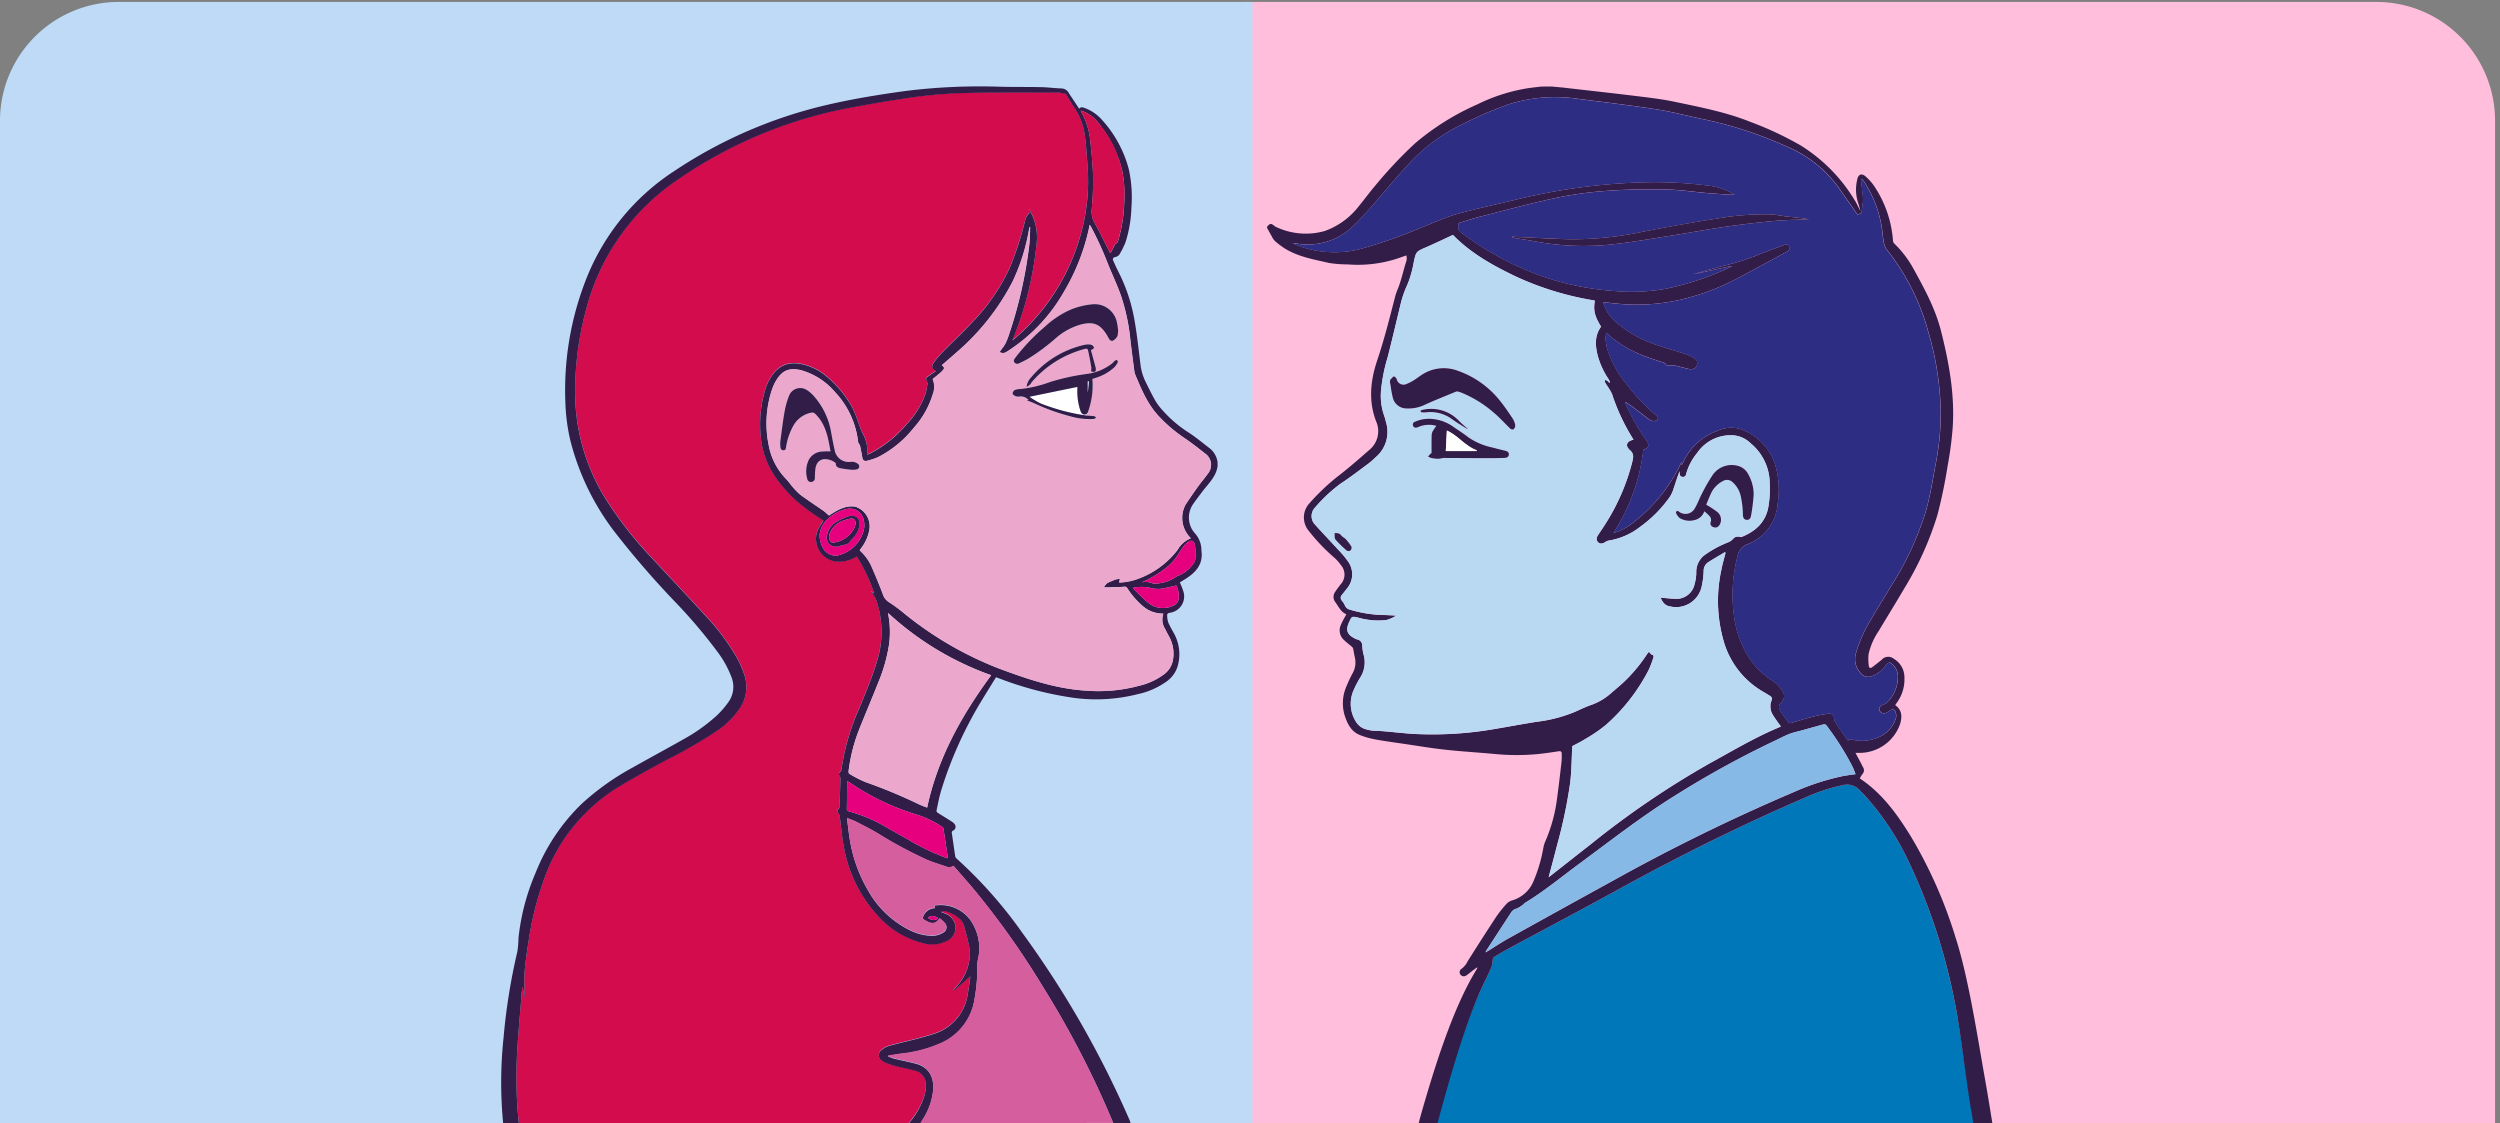 <svg xmlns="http://www.w3.org/2000/svg" xmlns:xlink="http://www.w3.org/1999/xlink" width="505" height="226.945" viewBox="0 0 505 226.945">
  <rect x="0" y="0" width="505" height="226.945" fill="#808080" stroke="none"/>
  <defs>
    <clipPath id="clip-path">
      <path id="intersexualidad-social" d="M24,0H481a24,24,0,0,1,24,24V226.945a0,0,0,0,1,0,0H0a0,0,0,0,1,0,0V24A24,24,0,0,1,24,0Z" transform="translate(811 3530)" fill="#12263f"/>
    </clipPath>
  </defs>
  <g id="Grupo_1104377" data-name="Grupo 1104377" transform="translate(-286 -3530)">
    <g id="Enmascarar_grupo_1078972" data-name="Enmascarar grupo 1078972" transform="translate(-525)" clip-path="url(#clip-path)">
      <g id="Grupo_1097941" data-name="Grupo 1097941" transform="translate(811 3530.39)">
        <path id="intersexualidad-social-2" data-name="intersexualidad-social" d="M0,0H229a24,24,0,0,1,24,24V226.944a0,0,0,0,1,0,0H0a0,0,0,0,1,0,0V0A0,0,0,0,1,0,0Z" transform="translate(251)" fill="#ffbedc"/>
        <path id="intersexualidad-social-3" data-name="intersexualidad-social" d="M24,0H253a0,0,0,0,1,0,0V226.944a0,0,0,0,1,0,0H0a0,0,0,0,1,0,0V24A24,24,0,0,1,24,0Z" fill="#bedaf7"/>
        <g id="Grupo_1104339" data-name="Grupo 1104339" transform="translate(101.369 -1.071)">
          <g id="Grupo_1075964" data-name="Grupo 1075964" transform="translate(21.557 12.793)">
            <path id="Trazado_830478" data-name="Trazado 830478" d="M259.583,259.583Z" transform="translate(1.893 3.473)" fill="#1666ba"/>
            <g id="Grupo_1104339-2" data-name="Grupo 1104339" transform="translate(-620.895 -1401.204)">
              <path id="Trazado_906158" data-name="Trazado 906158" d="M894.5,1607.313H785.54c.365-1.362.719-2.736,1.094-4.1,2.146-7.82,5.385-18.19,8.957-25.442.493-1.008.976-2.027,1.405-3.068a6.423,6.423,0,0,0,.193-1.3c.032-.182.1-.44.236-.526.976-.6,1.963-1.18,2.971-1.727,7.359-3.969,14.75-7.863,22.077-11.9,12.433-6.833,25.113-13.152,38.147-18.741a35.311,35.311,0,0,1,7.22-2.36,3.4,3.4,0,0,1,3.433.976c.354.386.751.729,1.1,1.116a54.409,54.409,0,0,1,8.721,13.087,118.865,118.865,0,0,1,9.279,27.913c1.362,6.4,2.435,15.884,3.6,22.331C894.22,1604.8,894.327,1606.058,894.5,1607.313Z" transform="translate(2.301 9.564)" fill="#0077b8"/>
              <path id="Trazado_906159" data-name="Trazado 906159" d="M811.377,1406.57c.8.075,1.62.139,2.424.225,4.677.536,9.365,1.051,14.042,1.62,2.768.343,5.557.644,8.282,1.212,5.192,1.094,10.427,2.092,15.372,4.066a67.587,67.587,0,0,1,10.255,4.806,33.2,33.2,0,0,1,10.878,11.06c.4.633.7,1.319,1.126,2.135a15.665,15.665,0,0,0-.418-1.555,8.532,8.532,0,0,1-.2-4.806c.2-1.062.923-1.3,1.716-.569a10.3,10.3,0,0,1,1.727,1.952,22.819,22.819,0,0,1,3.776,11.039.873.873,0,0,0,.257.536,21.174,21.174,0,0,1,3.958,5.235c2.188,3.98,4.355,7.971,5.482,12.422,1.609,6.34,2.778,12.755,2.371,19.331a71,71,0,0,1-1.041,7.949,100.075,100.075,0,0,1-2.06,9.9,64.046,64.046,0,0,1-6.619,14.707c-1.706,2.928-3.508,5.814-5.246,8.732a13.585,13.585,0,0,0-2.038,4.656,10.244,10.244,0,0,0,.043,2.36c.032.418.322.568.7.279.633-.483,1.255-.965,1.877-1.47a1.767,1.767,0,0,1,2.478-.225,4.34,4.34,0,0,1,2.145,3.83,8,8,0,0,1-1.523,5.031c-.1.15-.2.279-.3.429-.011.011-.011.032-.021.086,1.395.987,1.405,2.371.955,3.83a8.67,8.67,0,0,1-7.831,5.793H872.77c.429.794.837,1.555,1.234,2.317.086.172.161.354.257.526a1.121,1.121,0,0,1-.075,1.437,6.138,6.138,0,0,0-.536.89c4.506,2.982,7.531,7.219,10.288,11.671a92.775,92.775,0,0,1,9.1,20.607c2.6,8.078,4.452,20.349,5.943,28.695.633,3.519,1.169,7.037,1.759,10.567h-3.958c-.161-1.245-.279-2.5-.5-3.744-1.18-6.447-2.242-16.916-3.6-23.331a118.535,118.535,0,0,0-9.279-27.913,54.616,54.616,0,0,0-8.721-13.087c-.354-.386-.751-.74-1.1-1.116a3.444,3.444,0,0,0-3.433-.976,35.31,35.31,0,0,0-7.22,2.36c-13.034,5.589-25.724,11.907-38.147,18.741-7.327,4.034-14.718,7.928-22.077,11.9-1.008.547-2,1.126-2.971,1.727-.139.086-.2.343-.236.526a7.284,7.284,0,0,1-.193,1.3c-.418,1.041-.912,2.06-1.405,3.068-3.572,7.252-6.812,18.621-8.957,26.442-.375,1.362-.729,2.736-1.094,4.1H784.1c.29-1.18.547-2.371.88-3.54,2.575-9.011,6.361-21.486,11.285-29.456a.535.535,0,0,0,.1-.4c-.322.236-.654.472-.976.719-.418.311-.8.676-1.244.944a.843.843,0,0,1-1.191-.214.813.813,0,0,1,.29-1.169,4.026,4.026,0,0,0,1.18-1.47q2.832-4.505,5.75-8.957a24.391,24.391,0,0,1,2.135-2.682,2.588,2.588,0,0,1,1.116-.676,6.667,6.667,0,0,0,4.237-3.7,30.57,30.57,0,0,0,2.049-6.833,6.129,6.129,0,0,1,.386-1.33,31.521,31.521,0,0,0,2.424-8.947c.333-2.4.6-4.806.88-7.219a15.277,15.277,0,0,0,.032-1.566c.011-.461-.182-.6-.644-.526-1.384.214-2.757.418-4.152.558a44.846,44.846,0,0,1-8.485.011c-3.422-.322-6.844-.515-10.255-.89-2.811-.3-5.6-.783-8.4-1.191-1.931-.279-3.873-.547-5.8-.9a16.257,16.257,0,0,1-3-.858c-1.845-.719-2.6-2.371-3.143-4.1a8.492,8.492,0,0,1,.4-5.75,24.482,24.482,0,0,1,1.266-2.682,4.492,4.492,0,0,0,.408-3.261c-.129-.568-.2-1.137-.333-1.706a.762.762,0,0,0-.236-.343c-.526-.461-1.094-.869-1.588-1.352a2.592,2.592,0,0,1-.654-3.036c.3-.751.729-1.437,1.116-2.188-1.137-.429-1.577-1.609-2.3-2.532a1.726,1.726,0,0,1,.075-2.027c.3-.494.676-.944,1.019-1.416a2.9,2.9,0,0,0,.075-3.98,8.087,8.087,0,0,0-1.438-1.588,37.49,37.49,0,0,1-4.967-5.224,4.219,4.219,0,0,1,.032-5.589,44.932,44.932,0,0,1,5.45-5.235c2.3-1.749,4.473-3.658,6.651-5.557a4.893,4.893,0,0,0,1.416-5.814c-1.609-4.184-1.126-8.314.247-12.4,1.416-4.205,2.489-8.507,3.594-12.8a10.517,10.517,0,0,1,.515-1.48c.772-1.888,1.148-3.9,1.8-5.825a2.989,2.989,0,0,0-.043-1.008c-.333.118-.6.2-.869.3a25.811,25.811,0,0,1-10.974,1.513,24.3,24.3,0,0,1-3.765-.29c-3.122-.719-6.329-1.255-9.108-3.025a15.356,15.356,0,0,1-1.877-1.448,3.537,3.537,0,0,1-.6-.912c-.322-.558-.633-1.126-.944-1.684v-.236c.579-.729.815-.751,1.545-.118a.637.637,0,0,0,.2.118,14.022,14.022,0,0,0,9.869.858,15.144,15.144,0,0,0,6.994-5.128c1.083-1.3,2.07-2.671,3.165-3.958a87.231,87.231,0,0,1,8.131-8.646,51.087,51.087,0,0,1,12.54-7.842,35.711,35.711,0,0,1,10.373-3.3c.8-.107,1.609-.193,2.414-.3C809.907,1406.57,810.647,1406.57,811.377,1406.57Zm11.049,49.743a7.038,7.038,0,0,0,.2,3.165,20.528,20.528,0,0,0,3.851,7.123,39.946,39.946,0,0,0,6.029,6.383c.3.247.515.6.247.89a1.176,1.176,0,0,1-.9.257,1.909,1.909,0,0,1-.88-.418c-1.073-.8-2.113-1.631-3.186-2.435-.461-.354-.955-.654-1.437-.987-.032.043-.075.086-.107.129a42.609,42.609,0,0,0,4.237,7.531c.772,1.008.59,1.62-.547,2.006a38.776,38.776,0,0,1-6.05,16.8,11.462,11.462,0,0,0,3.6-1.792,33.218,33.218,0,0,0,9.547-11.264c.225-.429.429-.88.633-1.309a.544.544,0,0,1,.021.365c-.021.107-.054.2-.075.311a.976.976,0,0,0,.268-.375,12.057,12.057,0,0,1,7.026-6.576,6.528,6.528,0,0,1,4.43-.429,11.116,11.116,0,0,1,7.348,7.659,17.683,17.683,0,0,1,.4,7.391,9.508,9.508,0,0,1-6.125,8.3,3.023,3.023,0,0,0-1.974,2.328,30.948,30.948,0,0,0-.74,12.068,20.629,20.629,0,0,0,2.156,6.962,15.727,15.727,0,0,0,5.16,5.9,7.384,7.384,0,0,1,2.467,2.349,1.75,1.75,0,0,1-.193,2.3c-.579.7-.654,1.008-.193,1.781.451.74,1.019,1.416,1.5,2.135a.567.567,0,0,0,.772.236c1.373-.429,2.735-.848,4.13-1.2a29.34,29.34,0,0,1,3.186-.633c.869-.118,1.244.311,1.277,1.169a1.229,1.229,0,0,0,.215.569c.74,1.094,1.491,2.178,2.231,3.272.1.139.2.268.322.429.375-.515.826-.182,1.2-.129a8.429,8.429,0,0,0,4.634-.418,6.184,6.184,0,0,0,3.883-4.119,2.091,2.091,0,0,0-.129-1.169c-.2-.515-.665-.579-1.116-.257a3.527,3.527,0,0,1-.751.44.97.97,0,0,1-1.362-.494c-.15-.472.139-.912.74-1.137a1.914,1.914,0,0,0,.708-.354,7.231,7.231,0,0,0,2.274-5.01,3.313,3.313,0,0,0-1.008-2.693c-.665-.6-.858-.568-1.416.107a6.108,6.108,0,0,1-2.854,2.21,1.961,1.961,0,0,1-2.285-.687,4.094,4.094,0,0,1-.9-3.98,27.129,27.129,0,0,1,2.081-5.106c1.631-2.972,3.465-5.836,5.214-8.743a61.724,61.724,0,0,0,6.833-14.857c.858-2.993,1.352-6.093,1.91-9.161a54.645,54.645,0,0,0,1.094-10.406,60.98,60.98,0,0,0-2.542-16.692,46.1,46.1,0,0,0-8.26-16.413,3.311,3.311,0,0,1-.687-1.437c-.225-1.212-.279-2.467-.515-3.68a23.989,23.989,0,0,0-3.422-8.646c-.15-.225-.343-.418-.515-.633a1.2,1.2,0,0,0-.172.075c.075.74.15,1.48.225,2.231a13.479,13.479,0,0,1,.182,1.952c-.043.9-.225,1.8-.354,2.7,0,.032-.043.064-.064.1-.043-.064-.086-.129-.129-.2-.139.118-.279.236-.461.375a5.7,5.7,0,0,1-.429-.5l-3.54-5.053a24.649,24.649,0,0,0-10.642-8.324,80.461,80.461,0,0,0-16.542-5.407c-3.186-.644-6.34-1.523-9.547-2.017-5.4-.837-10.835-1.47-16.252-2.178a30.926,30.926,0,0,0-13.57,1.148,74.755,74.755,0,0,0-9.29,3.991,35.531,35.531,0,0,0-10.792,7.9c-2.671,2.875-5.16,5.911-7.745,8.85a47.983,47.983,0,0,1-3.5,3.733,13.159,13.159,0,0,1-10.792,3.776c-.5-.054-1.008-.15-1.566-.225.075.075.1.118.129.129.118.064.247.118.365.172a20.915,20.915,0,0,0,13.238.9,99.511,99.511,0,0,0,11.9-4.162c2.457-.944,4.849-2.113,7.37-2.832,4.076-1.159,8.239-2.006,12.358-3.025a122.156,122.156,0,0,1,24.609-3.4,84.362,84.362,0,0,1,15.158.794,14.367,14.367,0,0,1,4.205,1.674c-.622.011-1.234-.011-1.845-.054-1.287-.086-2.585-.182-3.873-.29-2.725-.236-5.439-.654-8.174-.708-3.8-.075-7.616-.032-11.4.236a76.28,76.28,0,0,0-10.363,1.362c-5.3,1.116-10.534,2.553-15.791,3.883-1.534.386-3.036.9-4.409,1.319,0,.461-.011.815.011,1.158a.652.652,0,0,0,.15.375,5.658,5.658,0,0,0,.665.569,61.765,61.765,0,0,0,16.81,8.882,57.308,57.308,0,0,0,13.774,2.714,38.729,38.729,0,0,0,10.384-.429,56.815,56.815,0,0,0,12.412-4.066c.333-.14.644-.3.976-.451-.011-.032-.021-.064-.032-.107q-3.814.837-7.627,1.663c1.791-.579,3.615-1.019,5.417-1.545a53.614,53.614,0,0,0,6.9-2.07c1.931-.848,3.937-1.523,5.911-2.263.44-.161.88-.14,1.094.343.225.5-.129.783-.536,1.008-3.4,1.834-6.769,3.712-10.191,5.492a46.7,46.7,0,0,1-12.283,4.409,39.46,39.46,0,0,1-11.94.558c-.88-.086-1.77-.182-2.66-.279a7.885,7.885,0,0,0,2.424,3.873,23.363,23.363,0,0,0,8.013,4.634c2.07.751,4.216,1.319,6.318,2.017a7.457,7.457,0,0,1,1.759.869,1.079,1.079,0,0,1,.4,1.395,1.154,1.154,0,0,1-1.2.74,2.155,2.155,0,0,1-.579-.075c-.89-.214-1.759-.461-2.65-.644a8.011,8.011,0,0,0-1.137-.043c-.225-.011-.569,0-.633-.118-.257-.493-.74-.5-1.169-.654-.976-.333-1.963-.622-2.918-1.008A23.6,23.6,0,0,1,822.426,1456.313ZM810.8,1566.28c.182-.129.29-.193.386-.268,2.735-2.146,5.46-4.3,8.2-6.436a177.961,177.961,0,0,1,23.954-16.284c4.473-2.446,8.85-5.074,13.56-7.08.268-.118.547-.236.815-.354-.536-.762-1.062-1.448-1.523-2.188a3.3,3.3,0,0,1-.526-2.553c.086-.375.333-.837.2-1.094-.172-.333-.654-.515-1.008-.751a4.673,4.673,0,0,0-.493-.3,17.245,17.245,0,0,1-8.228-10.427,29.337,29.337,0,0,1-.418-14.461c.215-1.116.547-2.2.815-3.3-.032-.054-.075-.1-.107-.15-1.137.676-2.285,1.341-3.411,2.049a2.121,2.121,0,0,0-.9,1.792,17.117,17.117,0,0,1-.354,2.875,5.285,5.285,0,0,1-6.49,4.237c-1.1-.193-1.48-.944-1.867-1.759.955.075,1.877.193,2.821.225a3.75,3.75,0,0,0,4.055-2.95,9.143,9.143,0,0,0,.343-2.349,4.248,4.248,0,0,1,1.834-3.637,21.817,21.817,0,0,1,4.709-2.51,2.826,2.826,0,0,0,.837-.59,1.258,1.258,0,0,1,1.395-.461.723.723,0,0,0,.451-.021c2.65-1.094,4.624-2.789,5.278-5.739a20.977,20.977,0,0,0,.333-4.978,10.557,10.557,0,0,0-3.8-8.121,5.664,5.664,0,0,0-3.4-1.641,8.182,8.182,0,0,0-7.434,3.519,11.3,11.3,0,0,0-2.253,4.291.645.645,0,0,1-.751.569c-.418-.054-.569-.365-.558-.762v-.386c-.5,1.223-.869,2.478-1.287,3.722a5.872,5.872,0,0,1-.719,1.5,25.776,25.776,0,0,1-5.964,6.007,13.857,13.857,0,0,1-6.383,2.789,1.818,1.818,0,0,0-.676.3c-.579.375-1.062.4-1.437.043s-.4-.848-.021-1.437c.408-.654.869-1.287,1.277-1.942a42.806,42.806,0,0,0,5.643-12.884c.215-.89.386-1.62-.5-2.381-1.008-.88-.622-1.813.751-2.081-.064-.107-.118-.2-.182-.3a41.137,41.137,0,0,1-4.13-8.829,6.985,6.985,0,0,0-.654-1.212c-.257-.429-.569-.837-.815-1.266-.064-.107.021-.311.043-.461a1.446,1.446,0,0,1,.4.14,5.449,5.449,0,0,1,.451.418c.043-.032.1-.064.139-.1a5.775,5.775,0,0,0-.333-.687,15.829,15.829,0,0,1-2.167-4.742c-.493-2.006-.622-3.991.687-5.8-1.3-2.113-1.588-3.293-1.255-5.235-.086-.021-.172-.054-.268-.075a60.89,60.89,0,0,1-15.576-4.763c-4.7-2.242-9.215-4.742-12.819-8.453-1.8.837-3.583,1.695-5.385,2.478-2.1.912-2.07.89-2.553,3.154a20.569,20.569,0,0,1-1.234,4.345,21.335,21.335,0,0,0-1.309,3.637c-.9,3.69-1.759,7.38-2.693,11.06a33.385,33.385,0,0,0-1.319,6.479,12,12,0,0,0,.558,5.224,12.858,12.858,0,0,1,.4,1.395,6.685,6.685,0,0,1-2.07,7.134,13.787,13.787,0,0,1-1.395,1.234c-1.888,1.395-3.744,2.843-5.718,4.119a32.1,32.1,0,0,0-5.171,4.849,2.489,2.489,0,0,0-.172,3.175c1.6,1.8,3.272,3.529,4.892,5.31a18.387,18.387,0,0,1,2.038,2.446,4.439,4.439,0,0,1-.3,5.417c-.311.418-.654.815-.976,1.234a.838.838,0,0,0-.011,1.2,3.9,3.9,0,0,1,.611.987,1.424,1.424,0,0,0,.987.815,25.307,25.307,0,0,0,6.694,1.083c.89.011,1.781.075,2.671.118a6.654,6.654,0,0,1-2.038.912,14.836,14.836,0,0,1-5.7-.515c-1.223-.257-1.223-.279-1.759.88-.043.086-.075.182-.118.268-.665,1.6-.172,2.414,1.545,3.218.107.043.225.054.333.086a1.25,1.25,0,0,1,.88,1.234,8.967,8.967,0,0,0,.236,1.695,5.671,5.671,0,0,1-.622,4.7,19.229,19.229,0,0,0-1.277,2.414,6.737,6.737,0,0,0,.365,6.511,3.517,3.517,0,0,0,1.577,1.405,7.4,7.4,0,0,0,2.821.472c2.435.139,4.86.483,7.305.622a73.359,73.359,0,0,0,16.295-.987c2.886-.483,5.761-1.03,8.657-1.48a29.227,29.227,0,0,0,7.563-1.974c1.148-.515,2.285-1.073,3.476-1.47a12.018,12.018,0,0,0,3.948-2.4c.472-.4.933-.815,1.416-1.212a30.767,30.767,0,0,0,5.7-6.5c.44-.633.4-.665.869-.075a.2.2,0,0,0,.129.086c.494.054.418.4.311.7a18.19,18.19,0,0,1-.912,2.381,37.681,37.681,0,0,1-8.679,11.146,31.3,31.3,0,0,1-4.119,2.811c-.912.579-1.9,1.051-2.639,1.448-.139,2.617-.139,5.01-.418,7.37a100.322,100.322,0,0,1-2.693,12.787C811.935,1562.043,811.366,1564.113,810.8,1566.28Zm61.994-20.811c-.225-.547-.375-1.008-.59-1.437a55.009,55.009,0,0,0-5.267-8.357c-.247-.343-.526-.279-.815-.193-1.405.375-2.8.772-4.194,1.169-.837.236-1.706.4-2.51.708-1.019.408-2,.933-2.993,1.405a195,195,0,0,0-19.974,10.974c-6.769,4.194-13.044,9.108-19.449,13.828-3.637,2.682-7.123,5.578-11,7.928-.129.075-.215.225-.343.311a5.428,5.428,0,0,1-1.352.837,1.77,1.77,0,0,0-1.083.762l-5.053,7.756a3.017,3.017,0,0,0-.129.322c.29-.172.472-.268.644-.375,1.287-.794,2.542-1.641,3.862-2.381q10.6-5.889,21.24-11.736a384.533,384.533,0,0,1,36.334-17.808,49.7,49.7,0,0,1,9.912-3.272C870.9,1545.726,871.783,1545.619,872.791,1545.469Z" fill="#311d48"/>
              <path id="Trazado_906160" data-name="Trazado 906160" d="M822.076,1456.167a24.524,24.524,0,0,0,7.981,4.817c.955.375,1.942.676,2.918,1.008.429.15.912.15,1.169.654.064.118.418.107.633.118a8.011,8.011,0,0,1,1.137.043c.89.182,1.77.44,2.65.644a3.4,3.4,0,0,0,.579.075,1.154,1.154,0,0,0,1.2-.74,1.1,1.1,0,0,0-.4-1.395,7.9,7.9,0,0,0-1.759-.869c-2.092-.7-4.237-1.266-6.318-2.017a23.641,23.641,0,0,1-8.013-4.634,7.886,7.886,0,0,1-2.424-3.873c.9.1,1.781.193,2.66.279a39.841,39.841,0,0,0,11.94-.558,46.7,46.7,0,0,0,12.283-4.409c3.422-1.77,6.8-3.658,10.191-5.492.408-.214.751-.493.536-1.008-.215-.493-.654-.515-1.094-.343-1.974.74-3.98,1.416-5.911,2.263a53.617,53.617,0,0,1-6.9,2.07c-1.8.526-3.626.955-5.417,1.545q3.814-.837,7.627-1.663c.011.032.021.064.032.107-.322.15-.644.311-.976.451a56.815,56.815,0,0,1-12.412,4.066,38.721,38.721,0,0,1-10.384.429,58.37,58.37,0,0,1-13.774-2.714,61.917,61.917,0,0,1-16.81-8.882,5.647,5.647,0,0,1-.665-.569.683.683,0,0,1-.15-.375c-.021-.343-.011-.7-.011-1.158,1.373-.408,2.875-.923,4.409-1.319,5.256-1.33,10.491-2.768,15.791-3.883a76.5,76.5,0,0,1,10.363-1.362c3.787-.268,7.606-.311,11.4-.236,2.725.054,5.45.472,8.174.708,1.287.118,2.585.2,3.873.29.612.043,1.223.064,1.845.054a14.084,14.084,0,0,0-4.205-1.674,85.245,85.245,0,0,0-15.158-.794,122.051,122.051,0,0,0-24.609,3.4c-4.119,1.019-8.282,1.867-12.358,3.025-2.521.719-4.913,1.888-7.37,2.832a102.149,102.149,0,0,1-11.9,4.162,20.916,20.916,0,0,1-13.238-.9,3.8,3.8,0,0,1-.365-.172c-.032-.011-.054-.054-.129-.129.558.086,1.062.172,1.566.225a13.159,13.159,0,0,0,10.792-3.776c1.244-1.158,2.371-2.457,3.5-3.733,2.6-2.939,5.085-5.975,7.745-8.85a35.049,35.049,0,0,1,10.792-7.9,74.763,74.763,0,0,1,9.29-3.991,30.766,30.766,0,0,1,13.57-1.148c5.417.719,10.856,1.341,16.252,2.178,3.208.5,6.361,1.373,9.547,2.017a80.444,80.444,0,0,1,16.542,5.407,24.711,24.711,0,0,1,10.642,8.325l3.54,5.052a5.634,5.634,0,0,0,.429.5c.172-.15.311-.257.461-.375.043.075.086.139.129.2.021-.032.064-.064.064-.1.129-.9.311-1.8.354-2.7a13.341,13.341,0,0,0-.182-1.952c-.075-.74-.15-1.48-.225-2.231a1.2,1.2,0,0,0,.172-.075c.172.214.365.408.515.633a23.606,23.606,0,0,1,3.422,8.646c.236,1.212.279,2.467.515,3.68a3.37,3.37,0,0,0,.687,1.437,46.015,46.015,0,0,1,8.26,16.413,60.573,60.573,0,0,1,2.542,16.692,54.641,54.641,0,0,1-1.094,10.406c-.569,3.068-1.051,6.168-1.91,9.161a61.755,61.755,0,0,1-6.833,14.857c-1.759,2.907-3.583,5.771-5.214,8.743a27.127,27.127,0,0,0-2.081,5.106,4.12,4.12,0,0,0,.9,3.98,1.961,1.961,0,0,0,2.285.687,6,6,0,0,0,2.853-2.21c.558-.687.751-.708,1.416-.107a3.3,3.3,0,0,1,1.008,2.693,7.252,7.252,0,0,1-2.274,5.01,1.911,1.911,0,0,1-.708.354c-.6.225-.89.665-.74,1.137a.967.967,0,0,0,1.362.493,3.528,3.528,0,0,0,.751-.44c.451-.322.912-.268,1.116.257a2.01,2.01,0,0,1,.129,1.169,6.229,6.229,0,0,1-3.883,4.119,8.323,8.323,0,0,1-4.634.418c-.386-.054-.826-.375-1.2.129-.118-.161-.225-.29-.322-.429-.751-1.083-1.5-2.178-2.231-3.272a1.229,1.229,0,0,1-.215-.569c-.032-.858-.418-1.287-1.277-1.169a26.55,26.55,0,0,0-3.186.633c-1.384.354-2.757.772-4.13,1.2a.576.576,0,0,1-.772-.236c-.494-.719-1.051-1.395-1.5-2.135-.461-.772-.386-1.083.193-1.781a1.738,1.738,0,0,0,.193-2.3,7.383,7.383,0,0,0-2.467-2.349,15.82,15.82,0,0,1-5.16-5.9,20.7,20.7,0,0,1-2.156-6.962,30.949,30.949,0,0,1,.74-12.068,3.042,3.042,0,0,1,1.974-2.328,9.538,9.538,0,0,0,6.125-8.3,17.683,17.683,0,0,0-.4-7.391,11.116,11.116,0,0,0-7.348-7.659,6.528,6.528,0,0,0-4.43.429,12.089,12.089,0,0,0-7.026,6.576.9.9,0,0,1-.268.375c.021-.107.054-.2.075-.311a.487.487,0,0,0-.021-.365c-.215.44-.408.88-.633,1.309a33.116,33.116,0,0,1-9.547,11.264,11.239,11.239,0,0,1-3.6,1.792,38.726,38.726,0,0,0,6.05-16.8c1.126-.386,1.319-1,.547-2.006a42.231,42.231,0,0,1-4.237-7.531c.032-.043.075-.086.107-.129.483.322.976.633,1.438.987,1.073.8,2.113,1.641,3.186,2.435a1.96,1.96,0,0,0,.88.418,1.221,1.221,0,0,0,.9-.257c.268-.3.064-.644-.247-.89a39.958,39.958,0,0,1-6.029-6.383,20.529,20.529,0,0,1-3.851-7.123A7.565,7.565,0,0,1,822.076,1456.167Zm-19.02-19.47c0,.064-.011.118-.011.182a5.632,5.632,0,0,0,.708.172c1.3.215,2.607.408,3.9.644a52.221,52.221,0,0,0,14.954.687c4.269-.429,8.518-1.2,12.766-1.866,3.637-.569,7.252-1.255,10.9-1.781,3.261-.472,6.533-.848,9.816-1.158,2.146-.2,4.3-.225,6.447-.333.182-.011.375,0,.558,0-1.641-.268-3.283-.418-4.913-.6a25.5,25.5,0,0,0-3.454-.418,62.694,62.694,0,0,0-7.777.483c-5.686.869-11.36,1.867-17,2.95a69.658,69.658,0,0,1-14.589,1.63c-3.7-.075-7.4-.3-11.1-.461A11.1,11.1,0,0,1,803.056,1436.7Z" transform="translate(0.351 0.146)" fill="#2d2e83"/>
              <path id="Trazado_906161" data-name="Trazado 906161" d="M810.188,1564.248c.569-2.167,1.137-4.237,1.652-6.318a100.328,100.328,0,0,0,2.693-12.787c.279-2.36.279-4.752.418-7.37.729-.4,1.716-.869,2.639-1.448a31.3,31.3,0,0,0,4.119-2.811,38.036,38.036,0,0,0,8.679-11.146,19.843,19.843,0,0,0,.912-2.381c.107-.3.172-.633-.311-.7a.251.251,0,0,1-.129-.086c-.472-.59-.429-.569-.869.075a30.774,30.774,0,0,1-5.7,6.5c-.483.4-.944.815-1.416,1.212a12.2,12.2,0,0,1-3.948,2.4c-1.191.4-2.328.965-3.476,1.47a29.339,29.339,0,0,1-7.563,1.974c-2.9.44-5.771,1-8.657,1.48a72.735,72.735,0,0,1-16.295.987c-2.435-.15-4.86-.483-7.305-.622a7.4,7.4,0,0,1-2.821-.472,3.454,3.454,0,0,1-1.577-1.405,6.737,6.737,0,0,1-.365-6.511,18.512,18.512,0,0,1,1.277-2.414,5.666,5.666,0,0,0,.622-4.7,8.171,8.171,0,0,1-.236-1.695,1.262,1.262,0,0,0-.88-1.234c-.107-.043-.236-.043-.333-.086-1.716-.794-2.2-1.62-1.545-3.218.032-.086.075-.182.118-.268.526-1.148.536-1.137,1.759-.88a14.834,14.834,0,0,0,5.7.515,6.771,6.771,0,0,0,2.038-.912c-.89-.043-1.781-.107-2.671-.118a25.307,25.307,0,0,1-6.694-1.083,1.424,1.424,0,0,1-.987-.815,4.1,4.1,0,0,0-.611-.987.838.838,0,0,1,.011-1.2c.322-.408.665-.8.976-1.234a4.439,4.439,0,0,0,.3-5.417,17.6,17.6,0,0,0-2.038-2.446c-1.62-1.781-3.293-3.508-4.892-5.31a2.489,2.489,0,0,1,.172-3.175,31.234,31.234,0,0,1,5.171-4.849c1.963-1.276,3.83-2.725,5.718-4.119a16.834,16.834,0,0,0,1.395-1.234,6.679,6.679,0,0,0,2.07-7.134,12.211,12.211,0,0,0-.4-1.395,11.986,11.986,0,0,1-.558-5.224,34.206,34.206,0,0,1,1.319-6.479c.933-3.68,1.8-7.37,2.693-11.06a21.335,21.335,0,0,1,1.309-3.637,22.14,22.14,0,0,0,1.234-4.345c.483-2.263.451-2.242,2.553-3.154,1.813-.783,3.583-1.641,5.385-2.478,3.6,3.712,8.121,6.211,12.819,8.453a60.88,60.88,0,0,0,15.576,4.763,1.974,1.974,0,0,1,.268.075c-.333,1.931-.043,3.111,1.255,5.235-1.319,1.813-1.18,3.8-.687,5.8a15.831,15.831,0,0,0,2.167,4.742,5.057,5.057,0,0,1,.333.687c-.043.032-.1.064-.139.1a5.469,5.469,0,0,0-.451-.418,1.584,1.584,0,0,0-.4-.14c-.021.161-.107.354-.043.461.247.44.558.837.815,1.266a6.985,6.985,0,0,1,.654,1.212,41.137,41.137,0,0,0,4.13,8.829c.064.1.118.193.182.3-1.362.268-1.759,1.191-.751,2.081.89.772.719,1.491.5,2.381a42.54,42.54,0,0,1-5.643,12.884c-.408.654-.869,1.287-1.277,1.942a1.067,1.067,0,0,0,.021,1.437c.375.354.858.333,1.438-.043a1.818,1.818,0,0,1,.676-.3,13.859,13.859,0,0,0,6.383-2.789,25.574,25.574,0,0,0,5.964-6.007,6.251,6.251,0,0,0,.719-1.5c.418-1.234.794-2.5,1.287-3.722v.386a.649.649,0,0,0,.558.762.635.635,0,0,0,.751-.569,11.461,11.461,0,0,1,2.253-4.291,8.126,8.126,0,0,1,7.434-3.519,5.722,5.722,0,0,1,3.4,1.641,10.557,10.557,0,0,1,3.8,8.121,20.9,20.9,0,0,1-.333,4.978c-.644,2.95-2.617,4.645-5.278,5.739a.718.718,0,0,1-.451.021,1.258,1.258,0,0,0-1.395.461,2.826,2.826,0,0,1-.837.59,21.82,21.82,0,0,0-4.709,2.51,4.248,4.248,0,0,0-1.834,3.637,8.353,8.353,0,0,1-.343,2.349,3.75,3.75,0,0,1-4.055,2.95c-.933-.021-1.867-.15-2.821-.225.386.815.751,1.555,1.867,1.759a5.285,5.285,0,0,0,6.49-4.237,16.074,16.074,0,0,0,.354-2.875,2.082,2.082,0,0,1,.9-1.792c1.116-.708,2.274-1.373,3.411-2.049a1.831,1.831,0,0,0,.107.15c-.279,1.094-.612,2.188-.815,3.3a29.337,29.337,0,0,0,.418,14.461,17.283,17.283,0,0,0,8.228,10.427c.172.1.333.193.493.3.354.236.837.418,1.008.751.139.268-.118.729-.2,1.094a3.3,3.3,0,0,0,.526,2.553c.461.74.987,1.438,1.523,2.188-.268.118-.536.236-.815.354-4.7,2.006-9.086,4.624-13.56,7.08a176.981,176.981,0,0,0-23.954,16.284q-4.1,3.218-8.2,6.437A4.684,4.684,0,0,1,810.188,1564.248Zm-18.473-98.135c.268.075.547.15.815.247a23.349,23.349,0,0,1,6.469,3.969c1.159.966,2.188,2.092,3.261,3.154.279.268.611.483.912.2a1.051,1.051,0,0,0,.236-.858,4.057,4.057,0,0,0-.569-1.33c-.794-1.169-1.577-2.349-2.467-3.443a19.005,19.005,0,0,0-8.55-6.1,8.072,8.072,0,0,0-7.434.923c-.483.322-.944.687-1.437.987a9.091,9.091,0,0,1-1.437.74,1.421,1.421,0,0,1-2.028-.933.9.9,0,0,0-.547-.569c-.129-.043-.375.29-.558.461-.44.408-.2.89-.129,1.352a19.094,19.094,0,0,0,.483,2.617,2.829,2.829,0,0,0,2.757,2.027,7.461,7.461,0,0,0,3.712-.762c2.017-.922,4.1-1.738,6.147-2.585A2.035,2.035,0,0,1,791.715,1466.113Zm50.3,22.892c.343-.783.7-1.738,1.159-2.65a5.489,5.489,0,0,1,2.188-2.124,1.632,1.632,0,0,1,1.931.129,5.4,5.4,0,0,1,1.791,3.229,17.223,17.223,0,0,1,.365,3.508c.043.483.225.9.762.944.558.054.8-.354.88-.826a37.019,37.019,0,0,0,.526-4.194,8.2,8.2,0,0,0-1.03-4.076,3.356,3.356,0,0,0-2.446-1.877,4.7,4.7,0,0,0-4.9,2.07,31.74,31.74,0,0,0-2.146,3.776c-.493.923-.837,1.92-1.362,2.811a2.157,2.157,0,0,1-3.272.611c-.1-.075-.29-.129-.354-.075-.1.075-.215.29-.172.365a2.879,2.879,0,0,0,.729,1.041,3.874,3.874,0,0,0,2.971.429,2.669,2.669,0,0,0,2.017-1.781,7.9,7.9,0,0,1,1.169,1.1,1.215,1.215,0,0,1,.15,1.008.754.754,0,0,0,.3.987,1.214,1.214,0,0,0,1,.107,1.5,1.5,0,0,0,.644-.837,1.976,1.976,0,0,0-.622-2.22A24.781,24.781,0,0,0,842.016,1489.005Zm-55.482-10.4a.2.2,0,0,0-.139.054c-.193.2-.386.408-.569.622a3.643,3.643,0,0,0,.729.311,6.727,6.727,0,0,0,1.137.14,3.033,3.033,0,0,0,.622-.043,4.948,4.948,0,0,1,.676-.118c2.875.011,5.75.032,8.614.043,1.223,0,2.446-.011,3.669-.054.418-.011.826-.161.88-.676.043-.493-.322-.665-.719-.762-.847-.214-1.695-.408-2.532-.644a13.213,13.213,0,0,1-4.935-2.081c-1.019-.8-2.135-1.48-3.186-2.231a8.542,8.542,0,0,0-3.991-1.459,6.961,6.961,0,0,0-3.583.547.594.594,0,0,0-.386.848c.161.375.483.408.837.3.129-.043.247-.1.375-.15a5.348,5.348,0,0,1,3.486-.161,11.953,11.953,0,0,0-.794,1.18,2.41,2.41,0,0,0-.172.965C786.523,1476.326,786.534,1477.431,786.534,1478.61Zm-19.588,16.134c.054.493-.054,1.03.172,1.287a24.2,24.2,0,0,0,2.306,2.263.77.77,0,0,0,.729-.043.818.818,0,0,0,.2-.751,9.784,9.784,0,0,0-1.137-1.513c-.268-.3-.708-.451-.933-.772C767.932,1494.734,767.493,1494.745,766.946,1494.745Zm26.84-21.015c.021-.011.043-.032.064-.043-.6-.547-1.234-1.051-1.791-1.631a7.734,7.734,0,0,0-7.52-2.156c-.1.021-.172.118-.257.182.086.086.15.247.247.257a4.331,4.331,0,0,0,.987,0,7.266,7.266,0,0,1,5.3,1.491C791.758,1472.517,792.788,1473.1,793.786,1473.729Z" transform="translate(0.61 2.032)" fill="#b9d9f2"/>
              <path id="Trazado_906162" data-name="Trazado 906162" d="M869.8,1536.733c-1,.15-1.877.257-2.757.418a49.7,49.7,0,0,0-9.912,3.272,387.182,387.182,0,0,0-36.334,17.808q-10.636,5.841-21.24,11.736c-1.319.729-2.575,1.588-3.862,2.381-.172.107-.354.2-.644.375a3.031,3.031,0,0,1,.129-.322l5.053-7.756a1.782,1.782,0,0,1,1.083-.762,5.429,5.429,0,0,0,1.352-.837c.129-.086.215-.225.343-.311,3.873-2.349,7.359-5.246,11-7.928,6.4-4.72,12.68-9.633,19.449-13.828a192.05,192.05,0,0,1,19.974-10.974c1-.472,1.974-1,2.993-1.405a21.7,21.7,0,0,1,2.51-.708c1.395-.386,2.8-.783,4.194-1.169.29-.075.569-.139.815.193a56.732,56.732,0,0,1,5.267,8.357C869.413,1535.724,869.573,1536.186,869.8,1536.733Z" transform="translate(2.993 8.736)" fill="#86b9e5"/>
              <path id="Trazado_906163" data-name="Trazado 906163" d="M800.051,1435.094c.4.043.794.107,1.191.129,3.7.161,7.4.4,11.1.461a69.666,69.666,0,0,0,14.589-1.631c5.643-1.094,11.317-2.092,17-2.95a62.67,62.67,0,0,1,7.777-.483,25.293,25.293,0,0,1,3.454.418c1.631.182,3.272.333,4.913.6-.182,0-.375-.011-.558,0-2.146.107-4.312.129-6.447.333-3.283.311-6.554.687-9.816,1.158-3.647.526-7.263,1.212-10.9,1.781-4.248.665-8.485,1.437-12.766,1.866a52.6,52.6,0,0,1-14.954-.687c-1.3-.247-2.607-.429-3.9-.644-.236-.043-.472-.118-.708-.172A.938.938,0,0,0,800.051,1435.094Z" transform="translate(3.355 1.749)" fill="#311d48"/>
              <path id="Trazado_906164" data-name="Trazado 906164" d="M790.641,1464.287a2.8,2.8,0,0,0-.354.1c-2.049.858-4.13,1.663-6.147,2.585a7.436,7.436,0,0,1-3.712.762,2.829,2.829,0,0,1-2.757-2.027,20.874,20.874,0,0,1-.483-2.617c-.075-.461-.311-.944.129-1.352.182-.172.429-.5.558-.461a.953.953,0,0,1,.547.569,1.41,1.41,0,0,0,2.028.933,9.116,9.116,0,0,0,1.438-.74c.493-.3.955-.665,1.438-.987a8.072,8.072,0,0,1,7.434-.923,18.811,18.811,0,0,1,8.55,6.1c.89,1.094,1.673,2.274,2.467,3.443a3.965,3.965,0,0,1,.569,1.33,1.073,1.073,0,0,1-.236.858c-.3.279-.633.075-.912-.2-1.073-1.062-2.1-2.188-3.261-3.154a23.6,23.6,0,0,0-6.469-3.969C791.188,1464.426,790.909,1464.362,790.641,1464.287Z" transform="translate(1.684 3.859)" fill="#311d48"/>
              <path id="Trazado_906165" data-name="Trazado 906165" d="M837.024,1485.853a20.013,20.013,0,0,1,2.253,1.48,2.015,2.015,0,0,1,.622,2.22,1.5,1.5,0,0,1-.644.837,1.175,1.175,0,0,1-1-.107.754.754,0,0,1-.3-.987,1.21,1.21,0,0,0-.15-1.008,7.381,7.381,0,0,0-1.169-1.1,2.67,2.67,0,0,1-2.017,1.781,3.827,3.827,0,0,1-2.971-.429,2.789,2.789,0,0,1-.729-1.041c-.043-.075.075-.29.172-.365.075-.054.268.011.354.075a2.148,2.148,0,0,0,3.272-.611c.536-.89.88-1.888,1.362-2.811a35.3,35.3,0,0,1,2.146-3.776,4.664,4.664,0,0,1,4.9-2.07,3.331,3.331,0,0,1,2.446,1.877,8.142,8.142,0,0,1,1.03,4.077,37.005,37.005,0,0,1-.526,4.194c-.075.472-.322.869-.88.826s-.719-.472-.762-.944a17.921,17.921,0,0,0-.365-3.508,5.38,5.38,0,0,0-1.791-3.229,1.631,1.631,0,0,0-1.931-.129,5.418,5.418,0,0,0-2.188,2.124C837.722,1484.1,837.357,1485.07,837.024,1485.853Z" transform="translate(5.601 5.185)" fill="#311d48"/>
              <path id="Trazado_906166" data-name="Trazado 906166" d="M785.147,1476.092c0-1.18-.011-2.285.011-3.379a2.412,2.412,0,0,1,.172-.965,9.089,9.089,0,0,1,.794-1.18,5.348,5.348,0,0,0-3.486.161,2.736,2.736,0,0,1-.375.15c-.354.107-.676.064-.837-.3a.6.6,0,0,1,.386-.848,6.961,6.961,0,0,1,3.583-.547,8.5,8.5,0,0,1,3.991,1.459c1.062.751,2.178,1.427,3.186,2.231a13.362,13.362,0,0,0,4.935,2.081c.837.236,1.684.429,2.532.644.4.107.762.268.719.762-.043.515-.451.665-.88.676-1.223.043-2.446.054-3.669.054-2.875-.011-5.75-.032-8.614-.043a4.946,4.946,0,0,0-.676.118,3.033,3.033,0,0,1-.622.043,8.235,8.235,0,0,1-1.137-.14,3.919,3.919,0,0,1-.729-.311c.193-.2.375-.418.569-.622A.309.309,0,0,1,785.147,1476.092Zm9.108-.429.032-.161c-2.36-.837-3.819-3.014-6.05-3.991-.075,1.416-.15,2.832-.215,4.152Z" transform="translate(1.997 4.551)" fill="#311d48"/>
              <path id="Trazado_906167" data-name="Trazado 906167" d="M766.63,1490.66c.547,0,.987,0,1.341.472.225.311.665.472.933.772a9.611,9.611,0,0,1,1.137,1.513.855.855,0,0,1-.2.751.74.74,0,0,1-.729.043,21.873,21.873,0,0,1-2.306-2.263C766.576,1491.69,766.684,1491.143,766.63,1490.66Z" transform="translate(0.925 6.117)" fill="#311d48"/>
              <path id="Trazado_906168" data-name="Trazado 906168" d="M792.3,1471.343c-1-.633-2.027-1.212-2.982-1.9a7.364,7.364,0,0,0-5.3-1.491,4.331,4.331,0,0,1-.987,0c-.086-.011-.161-.172-.247-.257.086-.064.161-.161.257-.182a7.71,7.71,0,0,1,7.52,2.156c.558.579,1.191,1.094,1.791,1.631C792.338,1471.311,792.317,1471.322,792.3,1471.343Z" transform="translate(2.1 4.419)" fill="#311d48"/>
              <path id="Trazado_906169" data-name="Trazado 906169" d="M793.8,1475.5H787.57c.064-1.319.139-2.736.215-4.152,2.231.976,3.69,3.154,6.05,3.991Z" transform="translate(2.449 4.712)" fill="#fff"/>
            </g>
            <g id="Grupo_1104340" data-name="Grupo 1104340" transform="translate(-620.895 -1387.146)">
              <path id="Trazado_906170" data-name="Trazado 906170" d="M681.5,1601.9H602.82c-.03-.15-.07-.29-.09-.44a84.988,84.988,0,0,1-.26-14.53c.24-4.04.62-8.07.95-12.1a3.244,3.244,0,0,1,.08-.43c.03.01.06.01.09.02.09.69.18,1.37.27,2.06a.936.936,0,0,0,.08-.45c0-1.71-.13-3.42.03-5.11.25-2.6.65-5.19,1.09-7.77a61.572,61.572,0,0,1,2.46-9.54,35.867,35.867,0,0,1,15.85-19.94c3.05-1.83,6.18-3.53,9.31-5.22a94.89,94.89,0,0,0,9.98-5.75,17.424,17.424,0,0,0,4.63-4.47,7.711,7.711,0,0,0,1.03-6.98,19.887,19.887,0,0,0-1.64-3.65,45.694,45.694,0,0,0-6.1-8.13c-3.59-3.95-7.27-7.81-10.89-11.73a77.373,77.373,0,0,1-8.92-11.27,40.686,40.686,0,0,1-6.6-20.65,62.181,62.181,0,0,1,2.09-17.9,45.347,45.347,0,0,1,18.83-26.79,90.417,90.417,0,0,1,34.37-14.34c4.41-.83,8.84-1.6,13.28-2.21a94.143,94.143,0,0,1,9.48-.79c4.29-.15,8.6-.1,12.89-.12,2.21-.01,4.41-.01,6.62,0a5.455,5.455,0,0,1,.89.13c.2.03.4.08.65.13.49.8.98,1.71,1.57,2.56a13.407,13.407,0,0,1,2.29,6.03c.26,2.14.4,4.29.55,6.44a39.188,39.188,0,0,1-.77,10.81,42.825,42.825,0,0,1-13.29,23c-.34.31-.7.6-1.06.91a.336.336,0,0,0-.05-.08c.13-.31.27-.61.39-.92a69.3,69.3,0,0,0,4.44-18.32,10.607,10.607,0,0,0-1.23-6.63.591.591,0,0,1-.06-.14c-.06-.1-.12-.19-.18-.29a.487.487,0,0,1-.07.03c.05.26.09.52.14.77-.05-.02-.09-.04-.14-.06-.18.29-.4.56-.55.86a5.44,5.44,0,0,0-.25.81,70.959,70.959,0,0,1-2.96,9.13,39.191,39.191,0,0,1-7.44,10.99c-2.02,2.18-4.21,4.21-6.29,6.34a17.243,17.243,0,0,0-1.7,2.03c-.54.76-.4,1.21.4,1.73-.53.37-1.06.73-1.58,1.09a.618.618,0,0,0-.23.94.8.8,0,0,1,.12.52,12.786,12.786,0,0,1-.37,1.96,17.34,17.34,0,0,1-3.93,6.34,24.057,24.057,0,0,1-7.25,5.78c-.17.08-.35.15-.59.25,0-.34.02-.61,0-.88a7.461,7.461,0,0,0-.86-3.25,14.983,14.983,0,0,1-.94-2.3,27.1,27.1,0,0,0-1.25-3.1,21.924,21.924,0,0,0-5.31-6.35,11.27,11.27,0,0,0-4.51-2.31c-3.03-.76-5.21.13-6.79,2.83a9.01,9.01,0,0,0-.81,1.72,24.311,24.311,0,0,0-1.04,10.28c.52,5.3,3.44,9.22,7.12,12.67a54.4,54.4,0,0,0,5.52,4.02,19.932,19.932,0,0,0-1.08,1.75,4.6,4.6,0,0,0,4.16,6.55,6.871,6.871,0,0,0,3.64-1.05,33.283,33.283,0,0,1,3.53,7.47c-.32-.2-.52-.32-.7-.44a7.749,7.749,0,0,1,1.04,1.59,19.783,19.783,0,0,1,.25,12.45c-1,3.33-2.35,6.53-3.67,9.74a46.026,46.026,0,0,0-3.54,12.27.671.671,0,0,1-.24.4.586.586,0,0,0-.13.84,1.068,1.068,0,0,1,.17.53c-.05,1.89-.12,3.77-.2,5.66a.721.721,0,0,1-.16.47c-.32.28-.26.52-.06.83a1.651,1.651,0,0,1,.27.66c.3,2.18.46,4.39.9,6.54a27.5,27.5,0,0,0,6.61,13.35,18.188,18.188,0,0,0,9.33,5.75,6.687,6.687,0,0,0,4.79-.44,2.911,2.911,0,0,0,1.76-2.76,3.024,3.024,0,0,0-1.97-2.73c-.31-.15-.65-.25-1.03-.39.31-.07.56-.22.77-.17a6.892,6.892,0,0,1,2.89,1.43,3.04,3.04,0,0,1,1.1,1.68c.2.88.48,1.74.67,2.62a11.241,11.241,0,0,1,.48,3,9.911,9.911,0,0,1-2.34,6.1c-.27.3-.53.6-.79.91a2.414,2.414,0,0,0-.2.28.506.506,0,0,1,.08.07c1.09-.95,2.18-1.91,3.31-2.9,0,.14.01.24,0,.33-.16,1.07-.3,2.15-.49,3.22a9.842,9.842,0,0,1-6.97,8.1c-1.26.42-2.56.76-3.85,1.1-1.73.45-3.47.83-5.19,1.32a4.021,4.021,0,0,0-1.45.85,1.234,1.234,0,0,0,.05,2.03,3.392,3.392,0,0,0,.99.58,17.2,17.2,0,0,0,2,.63c1.29.33,2.61.55,3.89.93a2.74,2.74,0,0,1,2.02,2.48,6.934,6.934,0,0,1-.37,2.9A15.722,15.722,0,0,1,681.5,1601.9Z" fill="#d30c4d"/>
              <path id="Trazado_906171" data-name="Trazado 906171" d="M743.92,1469.23c-.32,2.15-1.91,3.54-3.12,5.16-.67.9-1.37,1.78-1.98,2.71a4.792,4.792,0,0,0,.48,5.62,5.031,5.031,0,0,1,1.35,3.36v.15c.43,2.88-1.24,4.54-3.44,5.89-.3.18-.6.36-.9.55.21.54.44,1.03.6,1.55a3.337,3.337,0,0,1-2.66,4.6c-.34.07-.54.19-.51.53a4.606,4.606,0,0,0,.21,1.4c.36.84.84,1.63,1.27,2.44a8.67,8.67,0,0,1,.62,6.47,5.894,5.894,0,0,1-2.38,3.14,15.456,15.456,0,0,1-5.66,2.45,33.907,33.907,0,0,1-13.27.7,69.26,69.26,0,0,1-14.78-3.9c-.2-.08-.41-.15-.59-.21-.96,1.56-1.92,3.1-2.86,4.65a80.189,80.189,0,0,0-8.21,18.21c-.41,1.34-.65,2.72-.95,4.09a.5.5,0,0,0,.22.41c.96.61,1.93,1.19,2.89,1.81a1.965,1.965,0,0,1,.63.62.842.842,0,0,1-.39,1.19.415.415,0,0,0-.25.51c.23,1.55.45,3.11.68,4.66a.748.748,0,0,0,.22.42,89.692,89.692,0,0,1,13.34,15.06,198.66,198.66,0,0,1,21.7,37.91,5.218,5.218,0,0,1,.18.56h-3.51a1.57,1.57,0,0,0-.09-.23,188.716,188.716,0,0,0-14.14-27.35,163.765,163.765,0,0,0-14.48-20.31q-1.77-2.04-3.56-4.09a1.415,1.415,0,0,1-1.45.16c-1.28-.44-2.58-.82-3.82-1.34a86.061,86.061,0,0,1-9.97-5.35c-1.42-.84-2.9-1.59-4.37-2.34-.57-.29-1.18-.5-1.9-.79.17,1.36.29,2.61.49,3.84a29.535,29.535,0,0,0,3.72,10.71,19.656,19.656,0,0,0,8.28,8,10.4,10.4,0,0,0,4.25,1.21,4.3,4.3,0,0,0,2.73-.64,1.221,1.221,0,0,0,.36-1.83,7.208,7.208,0,0,0-1.1-1.03c-.74.96-1.18,1.12-2.14.82a5.491,5.491,0,0,1-.8-.41c-.54-.28-.58-.45-.31-.98a2.572,2.572,0,0,1,2.26-1.49v-.56l.47-.03a7.406,7.406,0,0,1,6.58,2.81,9.9,9.9,0,0,1,1.82,7.35,14.68,14.68,0,0,0-.3,1.82,33.962,33.962,0,0,1-.55,6.98,11.6,11.6,0,0,1-6.47,8.76,26.859,26.859,0,0,1-8.42,2.28c-.85.12-1.69.26-2.53.39,0,.06-.01.12-.01.17.43.15.85.34,1.3.45,1.43.35,2.87.62,4.29,1,2.63.7,3.7,2.73,3.48,5.4a13.339,13.339,0,0,1-2.3,6.18,4.3,4.3,0,0,0-.24.48h-2.41a15.282,15.282,0,0,0,3.06-5.24,6.8,6.8,0,0,0,.37-2.9,2.74,2.74,0,0,0-2.02-2.48c-1.28-.37-2.6-.6-3.89-.93a19.37,19.37,0,0,1-2-.63,3.528,3.528,0,0,1-.99-.58,1.229,1.229,0,0,1-.05-2.03,4.107,4.107,0,0,1,1.45-.85c1.72-.49,3.46-.87,5.19-1.32,1.29-.34,2.58-.68,3.85-1.1a9.855,9.855,0,0,0,6.97-8.1c.19-1.07.33-2.14.49-3.22.01-.09,0-.18,0-.33-1.13.99-2.22,1.95-3.31,2.9a.506.506,0,0,1-.08-.07c.07-.09.13-.19.2-.28l.79-.91a9.911,9.911,0,0,0,2.34-6.1,11.18,11.18,0,0,0-.48-3c-.18-.88-.46-1.74-.67-2.62a3.059,3.059,0,0,0-1.1-1.68,7.013,7.013,0,0,0-2.89-1.43c-.21-.05-.47.1-.77.17a10.715,10.715,0,0,1,1.03.39,3.039,3.039,0,0,1,1.97,2.73,2.942,2.942,0,0,1-1.76,2.76,6.63,6.63,0,0,1-4.79.44,18.188,18.188,0,0,1-9.33-5.75,27.626,27.626,0,0,1-6.61-13.35c-.44-2.15-.6-4.36-.9-6.54a1.81,1.81,0,0,0-.27-.66c-.2-.31-.26-.56.06-.83a.741.741,0,0,0,.16-.47c.08-1.89.15-3.77.2-5.66a1.038,1.038,0,0,0-.17-.53.578.578,0,0,1,.13-.84.76.76,0,0,0,.24-.4,46.026,46.026,0,0,1,3.54-12.27c1.32-3.21,2.67-6.4,3.67-9.74a19.712,19.712,0,0,0-.25-12.45,8.028,8.028,0,0,0-1.04-1.59c.19.12.38.24.7.44a33.281,33.281,0,0,0-3.53-7.47,7.028,7.028,0,0,1-3.64,1.05,4.6,4.6,0,0,1-4.16-6.55c.31-.62.73-1.19,1.08-1.75a50.879,50.879,0,0,1-5.52-4.02c-3.68-3.44-6.6-7.36-7.12-12.67a24.328,24.328,0,0,1,1.04-10.28,9.3,9.3,0,0,1,.81-1.72c1.58-2.7,3.76-3.59,6.79-2.83a11.268,11.268,0,0,1,4.51,2.31,22.058,22.058,0,0,1,5.31,6.35,27.109,27.109,0,0,1,1.25,3.1,16.067,16.067,0,0,0,.94,2.3,7.461,7.461,0,0,1,.86,3.25,8.551,8.551,0,0,1,0,.88c.24-.1.42-.16.59-.25a24.055,24.055,0,0,0,7.25-5.78,17.34,17.34,0,0,0,3.93-6.34,12.789,12.789,0,0,0,.37-1.96.888.888,0,0,0-.12-.52.619.619,0,0,1,.23-.94c.52-.36,1.04-.72,1.58-1.09-.8-.52-.94-.97-.4-1.73a15.764,15.764,0,0,1,1.7-2.03c2.08-2.12,4.27-4.15,6.29-6.34a39.335,39.335,0,0,0,7.44-10.99,67.987,67.987,0,0,0,2.96-9.13,4.474,4.474,0,0,1,.25-.81,7.82,7.82,0,0,1,.55-.86c.05.02.09.04.14.06-.05-.26-.09-.52-.14-.77a.487.487,0,0,1,.07-.03c.06.1.12.19.18.29a.591.591,0,0,1,.06.14,10.675,10.675,0,0,1,1.23,6.63,69.109,69.109,0,0,1-4.44,18.32c-.12.31-.26.61-.39.92a.589.589,0,0,0,.05.08c.36-.3.72-.59,1.06-.91a42.762,42.762,0,0,0,13.29-23,39.188,39.188,0,0,0,.77-10.81c-.14-2.15-.29-4.3-.55-6.44a13.408,13.408,0,0,0-2.29-6.03c-.58-.85-1.08-1.76-1.57-2.56l-.65-.13a5.3,5.3,0,0,0-.89-.13c-2.21-.01-4.41-.01-6.62,0-4.3.02-8.6-.03-12.89.12a91.076,91.076,0,0,0-9.48.79c-4.44.61-8.87,1.38-13.28,2.21a90.417,90.417,0,0,0-34.37,14.34,45.317,45.317,0,0,0-18.83,26.79,62.888,62.888,0,0,0-2.09,17.9,40.687,40.687,0,0,0,6.6,20.65,76.987,76.987,0,0,0,8.92,11.27c3.62,3.92,7.3,7.78,10.89,11.73a45.218,45.218,0,0,1,6.1,8.13,20.591,20.591,0,0,1,1.64,3.65,7.7,7.7,0,0,1-1.03,6.98,17.423,17.423,0,0,1-4.63,4.47,94.156,94.156,0,0,1-9.98,5.75c-3.13,1.69-6.26,3.39-9.31,5.22a35.834,35.834,0,0,0-15.85,19.94,61.872,61.872,0,0,0-2.46,9.54c-.44,2.58-.84,5.17-1.09,7.77-.16,1.69-.03,3.41-.03,5.11a.9.9,0,0,1-.08.45c-.09-.69-.18-1.37-.27-2.06-.03-.01-.06-.01-.09-.02-.03.14-.06.29-.08.43-.32,4.03-.71,8.06-.95,12.1a87.031,87.031,0,0,0,.26,14.53c.02.15.06.29.09.44h-3.21a85.322,85.322,0,0,1,.09-17.43,121.264,121.264,0,0,1,2.77-17.25,19.1,19.1,0,0,0,.23-2.74,45.247,45.247,0,0,1,3.45-13.18,39.849,39.849,0,0,1,9.38-14.02,51.764,51.764,0,0,1,10.32-7.32c3.36-1.9,6.76-3.72,10.12-5.63a34.686,34.686,0,0,0,6.81-4.85,17.922,17.922,0,0,0,2.32-2.68,5.3,5.3,0,0,0,.62-5.07,20.407,20.407,0,0,0-2.8-5.07,103.768,103.768,0,0,0-8.59-10.13,180.986,180.986,0,0,1-12.35-14.31,50.974,50.974,0,0,1-8.77-18.15,38.654,38.654,0,0,1-1.04-7.94,61.172,61.172,0,0,1,4.04-24.36,46.151,46.151,0,0,1,17.94-22.24,93.568,93.568,0,0,1,30.8-13.36c5.28-1.24,10.64-2.1,16.01-2.84a121.61,121.61,0,0,1,19.17-.84c2.74.06,5.49.02,8.23.08,1.37.03,2.73.23,4.1.26a1.747,1.747,0,0,1,1.46,1.02c.68,1.01,1.35,2.03,2.04,3.08.32-.39.65-.32,1.03-.18a8.6,8.6,0,0,1,3.61,2.46,23.833,23.833,0,0,1,5.4,9.99,26.731,26.731,0,0,1,.51,7.73,25.182,25.182,0,0,1-1.18,6.94,15.933,15.933,0,0,1-1.29,2.58,1.369,1.369,0,0,1-.82.44c-.36.09-.56.34-.39.71.34.75.66,1.5,1.04,2.22a34.649,34.649,0,0,1,3.36,10.39c.48,2.81.77,5.66,1.13,8.49a10.5,10.5,0,0,0,1.04,3.43c.58,1.17,1.14,2.34,1.78,3.48a10.709,10.709,0,0,0,1.35,1.92,24.913,24.913,0,0,0,5.25,4.62c1.57.97,2.99,2.19,4.47,3.31a4.327,4.327,0,0,1,1.67,2.87C743.92,1468.62,743.92,1468.93,743.92,1469.23Zm-72.29,16.91a3.623,3.623,0,0,0,.3.35,9.242,9.242,0,0,1,2.09,2.98q1.185,2.7,2.25,5.46a2.91,2.91,0,0,0,1.21,1.69,30.765,30.765,0,0,1,3.15,2.32,71.153,71.153,0,0,0,19.07,11.1c5.76,2.14,11.53,4.13,17.74,4.5a31.5,31.5,0,0,0,10.72-1.01,13.508,13.508,0,0,0,4.8-2.19,4.594,4.594,0,0,0,1.91-2.79,7.236,7.236,0,0,0-.65-4.77c-.3-.56-.61-1.11-.88-1.68a3.561,3.561,0,0,1-.37-3.1,3.219,3.219,0,0,0-.39-.04,6.053,6.053,0,0,1-3.78-1.52,16.173,16.173,0,0,1-3.11-3.59.6.6,0,0,0-.68-.3c-.81.07-1.62.06-2.44.08-.11,0-.23.04-.34.04h-1.28a3.622,3.622,0,0,1,.63-.81,4.492,4.492,0,0,1,1.04-.48,4.825,4.825,0,0,1,.74-.31,7.742,7.742,0,0,1,.84-.12c-.06.25-.12.49-.17.75a11.745,11.745,0,0,0,3.74-.72,17.637,17.637,0,0,0,8.1-5.91,5.1,5.1,0,0,1,2.66-2.3c-.08-.09-.13-.15-.19-.21a5.678,5.678,0,0,1-.87-6.62c.82-1.22,1.64-2.44,2.5-3.63.64-.9,1.38-1.73,2.01-2.63a2.755,2.755,0,0,0-.61-4.06c-1.42-1.11-2.84-2.24-4.34-3.23a29.755,29.755,0,0,1-4.55-3.84c-2.52-2.48-3.84-5.63-5.16-8.79a2.914,2.914,0,0,1-.21-.82c-.27-2.07-.55-4.14-.79-6.21a40.446,40.446,0,0,0-1.91-8.99c-.77-2.17-1.76-4.25-2.62-6.38a67.7,67.7,0,0,0-3.43-7.51,4.622,4.622,0,0,0-.25-.4,42.469,42.469,0,0,1-5.05,13.27,34.508,34.508,0,0,1-11.11,11.99c-.61.39-1.19.95-2.04.44.09-.14.21-.32.34-.5a9.627,9.627,0,0,0,.83-1.21,15.635,15.635,0,0,0,.78-2,90.2,90.2,0,0,0,4.04-17.93c.12-1.19.13-2.39.18-3.58-.04,0-.08-.01-.12-.01-.05.22-.09.45-.14.67a40.3,40.3,0,0,1-3.28,10.32,47.78,47.78,0,0,1-11.36,14.34c-.97.86-1.96,1.71-2.95,2.57.55.41.58.63.16,1.08a6.623,6.623,0,0,1-.54.52c-.48.4-.98.8-1.46,1.19a4.23,4.23,0,0,1,.01,3.11,18,18,0,0,1-3.83,6.75,22.112,22.112,0,0,1-7.24,5.93,13.8,13.8,0,0,1-2.28.74.693.693,0,0,1-.87-.59c-.13-.83-.31-1.66-.47-2.49a.838.838,0,0,0-.14-.24,1.519,1.519,0,0,1-.25-.49,17.607,17.607,0,0,0-4.74-10.17,13.891,13.891,0,0,0-6.78-4.33c-2.37-.56-3.82.02-5.06,2.13a9.113,9.113,0,0,0-.81,1.77,21.538,21.538,0,0,0-.69,11.12,13.158,13.158,0,0,0,3.43,6.84c.59.59,1.05,1.3,1.61,1.92a10.4,10.4,0,0,0,1.54,1.5c1.46,1.06,2.97,2.05,4.45,3.08.41.29.76.65,1.16.99.44-.27.98-.65,1.55-.95a7.765,7.765,0,0,1,1.8-.74,4.659,4.659,0,0,1,1.96-.1,4.164,4.164,0,0,1,2.81,4.9A9.027,9.027,0,0,1,671.63,1486.14Zm26.56,25.29a60.56,60.56,0,0,1-20.82-12.56c.02.2.03.29.04.37a18.883,18.883,0,0,1,.11,6.23,33.236,33.236,0,0,1-2.12,7.39c-1.27,3.19-2.61,6.36-3.89,9.55a34.465,34.465,0,0,0-2.13,8.42c-.02.17.04.45.15.51a22.721,22.721,0,0,0,3.29,1.69,102.874,102.874,0,0,1,10.85,4.51c.53.25,1.1.44,1.58.64C687.38,1528.19,692.19,1519.57,698.19,1511.43Zm18.09-114.07c.07.17.11.26.15.35a15.119,15.119,0,0,1,1.78,5.7c.26,2.44.51,4.89.57,7.34a61.328,61.328,0,0,1-.27,6.5,4.537,4.537,0,0,0,.55,2.75c1.09,1.97,2.06,4,3.09,6.01.02.03.07.05.16.13.3-.57.58-1.11.87-1.65.05-.1.1-.27.18-.28.42-.08.43-.42.52-.71a29.8,29.8,0,0,0,1.19-7.5,25.043,25.043,0,0,0-.44-6.58,24.776,24.776,0,0,0-4.85-9.63A7.319,7.319,0,0,0,716.28,1397.36ZM669.1,1532.81c-.02,1.88-.03,3.66-.07,5.44a.624.624,0,0,0,.55.72,29.831,29.831,0,0,1,6.48,2.62c1.74.99,3.49,1.98,5.23,2.96a46.75,46.75,0,0,0,7.6,3.69c.13.05.27.08.56.16-.31-2.1-.61-4.09-.92-6.08a.522.522,0,0,0-.26-.27,20.4,20.4,0,0,0-5.13-2.47,49.247,49.247,0,0,1-13.67-6.56C669.39,1532.97,669.3,1532.93,669.1,1532.81Zm-5.57-49.76a5.306,5.306,0,0,0,1.03,3.21,3.044,3.044,0,0,0,2.35,1.02.389.389,0,0,0,.15-.02,7.026,7.026,0,0,0,5.26-4.72,4.044,4.044,0,0,0,.16-2.26,2.878,2.878,0,0,0-3.61-2.41,7.932,7.932,0,0,0-3.76,2.08A4.759,4.759,0,0,0,663.53,1483.05Zm65.08,9.63a3.6,3.6,0,0,1,2.27.23.419.419,0,0,0,.25.01,7.565,7.565,0,0,0,4.16-1.21,2.972,2.972,0,0,1,.74-.41,6.556,6.556,0,0,0,2.82-2.17,2.137,2.137,0,0,0,.6-1.49c-.02-.73.02-1.48-.07-2.2-.04-.39-.19-.93-.47-1.08-.44-.24-.92.08-1.3.42a2.42,2.42,0,0,0-.32.32,18.385,18.385,0,0,0-1.21,1.72,9.654,9.654,0,0,1-2.56,2.91A23.03,23.03,0,0,1,728.61,1492.68Zm6.97.62c-.99.23-1.91.48-2.86.64a6.386,6.386,0,0,1-2.83-.27,10.052,10.052,0,0,0-2.94.06l-.09.18c1,.96,1.94,1.98,3.01,2.86a4.732,4.732,0,0,0,5,.65,1.875,1.875,0,0,0,1.24-1.78A5.2,5.2,0,0,0,735.58,1493.3Zm-48.11,67.18c-.89-.54-1.5-.55-2.07-.04C686.21,1561.02,687.02,1561.04,687.47,1560.48Z" fill="#311d48"/>
              <path id="Trazado_906172" data-name="Trazado 906172" d="M683.91,1601.9a4.3,4.3,0,0,1,.24-.48,13.23,13.23,0,0,0,2.3-6.18c.22-2.66-.85-4.7-3.48-5.4-1.42-.38-2.86-.65-4.29-1-.44-.11-.86-.3-1.3-.45,0-.06.01-.12.01-.17.84-.13,1.69-.27,2.53-.39a26.856,26.856,0,0,0,8.42-2.28,11.6,11.6,0,0,0,6.47-8.76,33.332,33.332,0,0,0,.55-6.98,16.826,16.826,0,0,1,.3-1.82,9.9,9.9,0,0,0-1.82-7.35,7.4,7.4,0,0,0-6.58-2.81c-.15.01-.29.02-.47.03v.56a2.579,2.579,0,0,0-2.26,1.49c-.28.53-.23.7.31.98a5.042,5.042,0,0,0,.8.41c.95.31,1.39.14,2.14-.82a8.986,8.986,0,0,1,1.1,1.03,1.215,1.215,0,0,1-.36,1.83,4.369,4.369,0,0,1-2.73.64,10.2,10.2,0,0,1-4.25-1.21,19.715,19.715,0,0,1-8.28-8,29.6,29.6,0,0,1-3.72-10.71c-.19-1.23-.32-2.48-.49-3.84.72.3,1.34.5,1.9.79,1.47.76,2.95,1.5,4.37,2.34a84.544,84.544,0,0,0,9.97,5.35c1.24.53,2.54.91,3.82,1.34a1.417,1.417,0,0,0,1.45-.16q1.785,2.055,3.56,4.09a163.464,163.464,0,0,1,14.48,20.31,188.716,188.716,0,0,1,14.14,27.35c.03.08.06.16.09.23Q703.39,1601.92,683.91,1601.9Z" fill="#d55e9f"/>
              <path id="Trazado_906174" data-name="Trazado 906174" d="M741.33,1466.6c-1.42-1.11-2.84-2.24-4.34-3.23a29.755,29.755,0,0,1-4.55-3.84c-2.52-2.48-3.84-5.63-5.16-8.79a2.914,2.914,0,0,1-.21-.82c-.27-2.07-.55-4.14-.79-6.21a40.446,40.446,0,0,0-1.91-8.99c-.77-2.17-1.76-4.25-2.62-6.38a67.7,67.7,0,0,0-3.43-7.51,4.622,4.622,0,0,0-.25-.4,42.469,42.469,0,0,1-5.05,13.27,34.508,34.508,0,0,1-11.11,11.99c-.61.39-1.19.95-2.04.44.09-.14.21-.32.34-.5a9.627,9.627,0,0,0,.83-1.21,15.635,15.635,0,0,0,.78-2,90.2,90.2,0,0,0,4.04-17.93c.12-1.19.13-2.39.18-3.58-.04,0-.08-.01-.12-.01-.05.22-.09.45-.14.67a40.3,40.3,0,0,1-3.28,10.32,47.78,47.78,0,0,1-11.36,14.34c-.97.86-1.96,1.71-2.95,2.57.55.41.58.63.16,1.08a6.623,6.623,0,0,1-.54.52c-.48.4-.98.8-1.46,1.19a4.23,4.23,0,0,1,.01,3.11,18,18,0,0,1-3.83,6.75,22.112,22.112,0,0,1-7.24,5.93,14,14,0,0,1-2.27.74.693.693,0,0,1-.87-.59c-.13-.83-.31-1.66-.47-2.49a.838.838,0,0,0-.14-.24,1.519,1.519,0,0,1-.25-.49,17.607,17.607,0,0,0-4.74-10.17,13.891,13.891,0,0,0-6.78-4.33c-2.37-.56-3.82.02-5.06,2.13a9.113,9.113,0,0,0-.81,1.77,21.538,21.538,0,0,0-.69,11.12,13.158,13.158,0,0,0,3.43,6.84c.59.59,1.05,1.3,1.61,1.92a10.4,10.4,0,0,0,1.54,1.5c1.46,1.06,2.97,2.05,4.45,3.08.41.29.76.65,1.16.99.44-.27.98-.65,1.55-.95a7.765,7.765,0,0,1,1.8-.74,4.659,4.659,0,0,1,1.96-.1,4.164,4.164,0,0,1,2.81,4.9,8.5,8.5,0,0,1-1.9,3.89,3.623,3.623,0,0,0,.3.35,9.242,9.242,0,0,1,2.09,2.98q1.185,2.7,2.25,5.46a2.91,2.91,0,0,0,1.21,1.69,30.765,30.765,0,0,1,3.15,2.32,71.153,71.153,0,0,0,19.07,11.1c5.76,2.14,11.53,4.13,17.74,4.5a31.5,31.5,0,0,0,10.72-1.01,13.508,13.508,0,0,0,4.8-2.19,4.594,4.594,0,0,0,1.91-2.79,7.175,7.175,0,0,0-.65-4.77c-.3-.56-.61-1.11-.88-1.68a3.561,3.561,0,0,1-.37-3.1,3.219,3.219,0,0,0-.39-.04,6.053,6.053,0,0,1-3.78-1.52,16.173,16.173,0,0,1-3.11-3.59.6.6,0,0,0-.68-.3c-.81.07-1.62.06-2.44.08-.11,0-.23.04-.34.04h-1.28a3.622,3.622,0,0,1,.63-.81,4.492,4.492,0,0,1,1.04-.48,4.825,4.825,0,0,1,.74-.31,7.742,7.742,0,0,1,.84-.12c-.06.25-.12.49-.17.75a11.745,11.745,0,0,0,3.74-.72,17.637,17.637,0,0,0,8.1-5.91,5.1,5.1,0,0,1,2.66-2.3c-.08-.09-.13-.15-.19-.21a5.694,5.694,0,0,1-.87-6.62c.82-1.22,1.64-2.44,2.5-3.63.64-.9,1.38-1.73,2.01-2.63A2.823,2.823,0,0,0,741.33,1466.6Zm-70.31,3.25a3.377,3.377,0,0,1-1.19.06,20.82,20.82,0,0,1-2.08-.29c-.51-.1-.95-.31-.95-.95a.271.271,0,0,0-.14-.19,3.459,3.459,0,0,0-2.42-.68c-1,.25-1.48.95-1.6,2.27-.04.48-.06.97-.07,1.45a.781.781,0,1,1-1.55.2,5.447,5.447,0,0,1,.33-3.81,3.231,3.231,0,0,1,2.85-1.67c.49-.05.99-.01,1.55-.01-.47-2.76-.94-5.57-3.16-7.66a.809.809,0,0,0-.59-.19,5.31,5.31,0,0,0-3.78,2.7,12.868,12.868,0,0,0-1.41,4.04c-.06.37-.02.9-.6.88-.52-.02-.57-.5-.6-.9a4.966,4.966,0,0,1,.03-1.09c.26-1.92.48-3.84.82-5.74a16.6,16.6,0,0,1,.91-3.26,2.418,2.418,0,0,1,3.66-1.14,5.869,5.869,0,0,1,1.15.96,14.659,14.659,0,0,1,3.69,7.49c.22,1.18.42,2.36.7,3.52a2.9,2.9,0,0,0,3.33,2.5,1.889,1.889,0,0,1,1.47.47A.622.622,0,0,1,671.02,1469.85Zm52.71-21.63a3.985,3.985,0,0,1-.69,1.02,9.652,9.652,0,0,1-3.42,2.03c-.33.12-.66.21-.99.32a15.609,15.609,0,0,1-.82,6.46,1.065,1.065,0,0,1-.43.65v.29c.51.06,1.03.06,1.54.13.16.02.31.18.46.28-.15.1-.29.27-.45.29a8.031,8.031,0,0,1-1.55.02v0a20.586,20.586,0,0,1-3.2-.55,41.925,41.925,0,0,1-7.47-2.71c-.41-.18-.84-.33-1.33-.52.15-.04.24-.06.33-.08a2.079,2.079,0,0,0-1.85-.69,1.505,1.505,0,0,1-.79-.09c-.23-.1-.55-.32-.56-.51a.9.9,0,0,1,.41-.69,2.981,2.981,0,0,1,1.12-.22,24.84,24.84,0,0,0,6.07-1.43,45.2,45.2,0,0,1,7.62-1.65,10.486,10.486,0,0,0,4.75-1.99c.25-.18.45-.45.69-.65a1.777,1.777,0,0,1,.42-.18C723.62,1447.91,723.78,1448.12,723.73,1448.22Zm-5.4-2.46q.48,1.71.93,3.39a2,2,0,0,1,.07.54c-.01.4-.22.54-.59.44-.17-.04-.34-.07-.39-.08a2.983,2.983,0,0,0,.07-.77c-.17-1.02-.36-2.04-.57-3.05-.18-.84-.22-.86-1.02-.64a21.284,21.284,0,0,0-10.33,6.49c-.17.19-.28.45-.46.62a4.882,4.882,0,0,1-.71.48,3.254,3.254,0,0,1,.95-1.96,19.7,19.7,0,0,1,10.66-6.52,3.728,3.728,0,0,1,1.29-.07.926.926,0,0,1,.66.46c.14.35-.22.5-.5.62C718.36,1445.75,718.32,1445.77,718.33,1445.76Zm5.41-3c-.07.43-.78,1.14-1.18,1.14a.741.741,0,0,1-.47-.3c-.21-.28-.35-.6-.54-.9-1.35-2.22-2.71-2.76-5.23-2.13a13.119,13.119,0,0,0-5.13,2.82,41.586,41.586,0,0,1-5.68,4.19c-.54.3-1.1.57-1.66.82a.718.718,0,0,1-.96-.15c-.25-.33-.07-.63.14-.91a40.27,40.27,0,0,1,6.04-6.34,18.357,18.357,0,0,1,5.39-3.51,15.382,15.382,0,0,1,4.12-.98,4.578,4.578,0,0,1,5.04,3.82c.12.52.15,1.06.22,1.51C723.8,1442.2,723.78,1442.48,723.74,1442.76Z" fill="#eca8cc"/>
              <path id="Trazado_906175" data-name="Trazado 906175" d="M698.19,1511.43c-6,8.14-10.81,16.76-12.94,26.74-.48-.19-1.05-.38-1.58-.64a109.251,109.251,0,0,0-10.85-4.51,22.226,22.226,0,0,1-3.29-1.69c-.11-.06-.17-.34-.15-.51a34.466,34.466,0,0,1,2.13-8.42c1.27-3.19,2.62-6.36,3.89-9.55a33.39,33.39,0,0,0,2.12-7.39,18.612,18.612,0,0,0-.11-6.23c-.01-.08-.02-.16-.04-.37A60.433,60.433,0,0,0,698.19,1511.43Z" fill="#eca8cc"/>
              <path id="Trazado_906176" data-name="Trazado 906176" d="M716.28,1397.36a7.2,7.2,0,0,1,3.48,2.41,21.9,21.9,0,0,1,5.29,16.21,29.35,29.35,0,0,1-1.19,7.5c-.09.29-.1.64-.52.71-.07.01-.12.18-.18.28-.29.54-.57,1.08-.87,1.65-.09-.07-.14-.09-.16-.13-1.02-2.01-2-4.04-3.09-6.01a4.537,4.537,0,0,1-.55-2.75,58.88,58.88,0,0,0,.27-6.5c-.06-2.45-.31-4.9-.57-7.34a15.174,15.174,0,0,0-1.78-5.7C716.39,1397.62,716.35,1397.53,716.28,1397.36Z" fill="#d30c4d"/>
              <path id="Trazado_906177" data-name="Trazado 906177" d="M669.1,1532.81c.21.12.29.16.37.21a49.67,49.67,0,0,0,13.67,6.56,20.922,20.922,0,0,1,5.13,2.47c.1.07.24.17.26.27.31,1.99.61,3.98.92,6.08-.29-.08-.42-.12-.56-.16a45.577,45.577,0,0,1-7.6-3.69q-2.625-1.47-5.23-2.96a29.337,29.337,0,0,0-6.48-2.62.624.624,0,0,1-.55-.72C669.07,1536.48,669.07,1534.7,669.1,1532.81Z" fill="#e6007e"/>
              <path id="Trazado_906178" data-name="Trazado 906178" d="M663.53,1483.05a4.836,4.836,0,0,1,1.57-3.1,8.018,8.018,0,0,1,3.76-2.08,2.872,2.872,0,0,1,3.61,2.41,3.867,3.867,0,0,1-.16,2.26,7.026,7.026,0,0,1-5.26,4.72.388.388,0,0,1-.15.02,3.044,3.044,0,0,1-2.35-1.02A5.3,5.3,0,0,1,663.53,1483.05Zm3.4,2.42c.71-.17,1.42-.33,2.12-.53a1.215,1.215,0,0,0,.49-.39c.14-.15.23-.36.38-.5a4.77,4.77,0,0,0,1.57-2.56c.35-1.68-.61-2.64-2.23-2.12a11,11,0,0,0-2.43,1.14,3.955,3.955,0,0,0-1.76,2.42A1.867,1.867,0,0,0,666.93,1485.47Z" fill="#e6007e"/>
              <path id="Trazado_906179" data-name="Trazado 906179" d="M728.61,1492.68a22.577,22.577,0,0,0,4.92-2.96,9.521,9.521,0,0,0,2.56-2.91,18.374,18.374,0,0,1,1.21-1.72,2.42,2.42,0,0,1,.32-.32c.37-.34.86-.66,1.3-.42.28.15.43.7.47,1.08.08.73.04,1.47.07,2.2a2.154,2.154,0,0,1-.6,1.49,6.557,6.557,0,0,1-2.82,2.17,2.684,2.684,0,0,0-.74.41,7.507,7.507,0,0,1-4.16,1.21.423.423,0,0,1-.25-.01A3.707,3.707,0,0,0,728.61,1492.68Z" fill="#e6007e"/>
              <path id="Trazado_906180" data-name="Trazado 906180" d="M735.58,1493.3a5.2,5.2,0,0,1,.52,2.34,1.875,1.875,0,0,1-1.24,1.78,4.773,4.773,0,0,1-5-.65c-1.07-.87-2.01-1.9-3.01-2.86l.09-.18a9.722,9.722,0,0,1,2.94-.06,6.52,6.52,0,0,0,2.83.27C733.67,1493.78,734.6,1493.52,735.58,1493.3Z" fill="#e6007e"/>
              <path id="Trazado_906181" data-name="Trazado 906181" d="M687.47,1560.48c-.46.56-1.26.54-2.07-.04C685.97,1559.92,686.58,1559.94,687.47,1560.48Z" fill="#e6007e"/>
              <path id="Trazado_906183" data-name="Trazado 906183" d="M665.73,1466.22c-.47-2.76-.94-5.57-3.16-7.66a.809.809,0,0,0-.59-.19,5.31,5.31,0,0,0-3.78,2.7,12.868,12.868,0,0,0-1.41,4.04c-.06.37-.02.9-.6.88-.52-.02-.57-.5-.6-.9a4.966,4.966,0,0,1,.03-1.09c.26-1.92.48-3.84.82-5.74a16.6,16.6,0,0,1,.91-3.26,2.418,2.418,0,0,1,3.66-1.14,5.869,5.869,0,0,1,1.15.96,14.659,14.659,0,0,1,3.69,7.49c.22,1.18.42,2.36.7,3.52a2.9,2.9,0,0,0,3.33,2.5,1.889,1.889,0,0,1,1.47.47.614.614,0,0,1-.33,1.05,3.377,3.377,0,0,1-1.19.06,20.82,20.82,0,0,1-2.08-.29c-.51-.1-.95-.31-.95-.95a.271.271,0,0,0-.14-.19,3.459,3.459,0,0,0-2.42-.68c-1,.25-1.48.95-1.6,2.27-.04.48-.06.97-.07,1.45a.781.781,0,1,1-1.55.2,5.447,5.447,0,0,1,.33-3.81,3.231,3.231,0,0,1,2.85-1.67A12.818,12.818,0,0,1,665.73,1466.22Z" fill="#311d48"/>
              <path id="Trazado_906186" data-name="Trazado 906186" d="M666.93,1485.47a1.851,1.851,0,0,1-1.84-2.54,3.955,3.955,0,0,1,1.76-2.42,11,11,0,0,1,2.43-1.14c1.62-.52,2.58.44,2.23,2.12a4.77,4.77,0,0,1-1.57,2.56c-.15.14-.24.35-.38.5a1.215,1.215,0,0,1-.49.39C668.36,1485.14,667.64,1485.3,666.93,1485.47Zm3.89-4.73c-.05-.74-.42-1.09-1.13-.93a8.77,8.77,0,0,0-1.8.57,4.175,4.175,0,0,0-2.29,2.39,1.7,1.7,0,0,0,.05,1.54.712.712,0,0,0,.49.34,5.387,5.387,0,0,0,4.37-2.92A3.946,3.946,0,0,0,670.82,1480.74Z" fill="#311d48"/>
              <g id="Grupo_1104706" data-name="Grupo 1104706">
                <path id="Trazado_906173" data-name="Trazado 906173" d="M716.22,1458.05a12.383,12.383,0,0,1-.63-4.44v-.41c-3.18.65-6.38,1.31-9.68,1.99a15.756,15.756,0,0,0,2.28,1.36,40.924,40.924,0,0,0,8.98,2.4,1.491,1.491,0,0,0,.21.02v-.29a.753.753,0,0,1-.35.08C716.57,1458.76,716.37,1458.42,716.22,1458.05Z" fill="#fff"/>
                <path id="Trazado_906182" data-name="Trazado 906182" d="M723.84,1441.83c-.04.37-.06.65-.1.93-.07.43-.78,1.14-1.18,1.14a.741.741,0,0,1-.47-.3c-.21-.28-.35-.6-.54-.9-1.35-2.22-2.71-2.76-5.23-2.13a13.119,13.119,0,0,0-5.13,2.82,41.586,41.586,0,0,1-5.68,4.19c-.54.3-1.1.57-1.66.82a.718.718,0,0,1-.96-.15c-.25-.33-.07-.63.14-.91a40.27,40.27,0,0,1,6.04-6.34,18.357,18.357,0,0,1,5.39-3.51,15.382,15.382,0,0,1,4.12-.98,4.578,4.578,0,0,1,5.04,3.82C723.74,1440.84,723.77,1441.38,723.84,1441.83Z" fill="#311d48"/>
                <path id="Trazado_906184" data-name="Trazado 906184" d="M718.63,1451.58a15.609,15.609,0,0,1-.82,6.46c-.12.37-.3.74-.78.73-.45-.01-.66-.36-.8-.73a12.383,12.383,0,0,1-.63-4.44v-.41c-3.18.65-6.38,1.31-9.68,1.99a15.756,15.756,0,0,0,2.28,1.36,40.924,40.924,0,0,0,8.98,2.4c.58.09,1.17.08,1.75.15.16.02.31.18.46.28-.15.1-.29.27-.45.29a14.116,14.116,0,0,1-4.75-.53,41.925,41.925,0,0,1-7.47-2.71c-.41-.18-.84-.33-1.33-.52.15-.04.24-.06.33-.08a2.079,2.079,0,0,0-1.85-.69,1.505,1.505,0,0,1-.79-.09c-.23-.1-.55-.32-.56-.51a.9.9,0,0,1,.41-.69,2.981,2.981,0,0,1,1.12-.22,24.84,24.84,0,0,0,6.07-1.43,45.2,45.2,0,0,1,7.62-1.65,10.486,10.486,0,0,0,4.75-1.99c.25-.18.45-.45.69-.65a1.777,1.777,0,0,1,.42-.18c.06.16.22.37.17.47a3.985,3.985,0,0,1-.69,1.02,9.652,9.652,0,0,1-3.42,2.03C719.29,1451.38,718.95,1451.48,718.63,1451.58Zm-.92,2.6h.02c.05-.7.1-1.41.15-2.11-.06,0-.11-.01-.17-.01C717.71,1452.77,717.71,1453.47,717.71,1454.18Z" fill="#311d48"/>
                <path id="Trazado_906185" data-name="Trazado 906185" d="M705.34,1453.19a3.254,3.254,0,0,1,.95-1.96,19.7,19.7,0,0,1,10.66-6.52,3.728,3.728,0,0,1,1.29-.07.926.926,0,0,1,.66.46c.14.35-.22.5-.5.62-.05.02-.09.04-.07.04q.48,1.71.93,3.39a2,2,0,0,1,.07.54c-.01.4-.22.54-.59.44-.17-.04-.34-.07-.39-.08a2.983,2.983,0,0,0,.07-.77c-.17-1.02-.36-2.04-.57-3.05-.18-.84-.22-.86-1.02-.64a21.284,21.284,0,0,0-10.33,6.49c-.17.19-.28.45-.46.62A4.119,4.119,0,0,1,705.34,1453.19Z" fill="#311d48"/>
                <path id="Trazado_906187" data-name="Trazado 906187" d="M717.71,1454.18v-2.11c.06,0,.11.01.17.01-.05.7-.1,1.41-.15,2.11A.031.031,0,0,0,717.71,1454.18Z" fill="#fff"/>
              </g>
              <path id="Trazado_906188" data-name="Trazado 906188" d="M670.82,1480.74a5.182,5.182,0,0,1-.3.99,5.409,5.409,0,0,1-4.37,2.92c-.15.02-.39-.18-.49-.34a1.674,1.674,0,0,1-.05-1.54,4.116,4.116,0,0,1,2.29-2.39,8.762,8.762,0,0,1,1.8-.57C670.41,1479.66,670.78,1480.01,670.82,1480.74Z" fill="#e6007e"/>
            </g>
          </g>
        </g>
      </g>
    </g>
  </g>
</svg>
